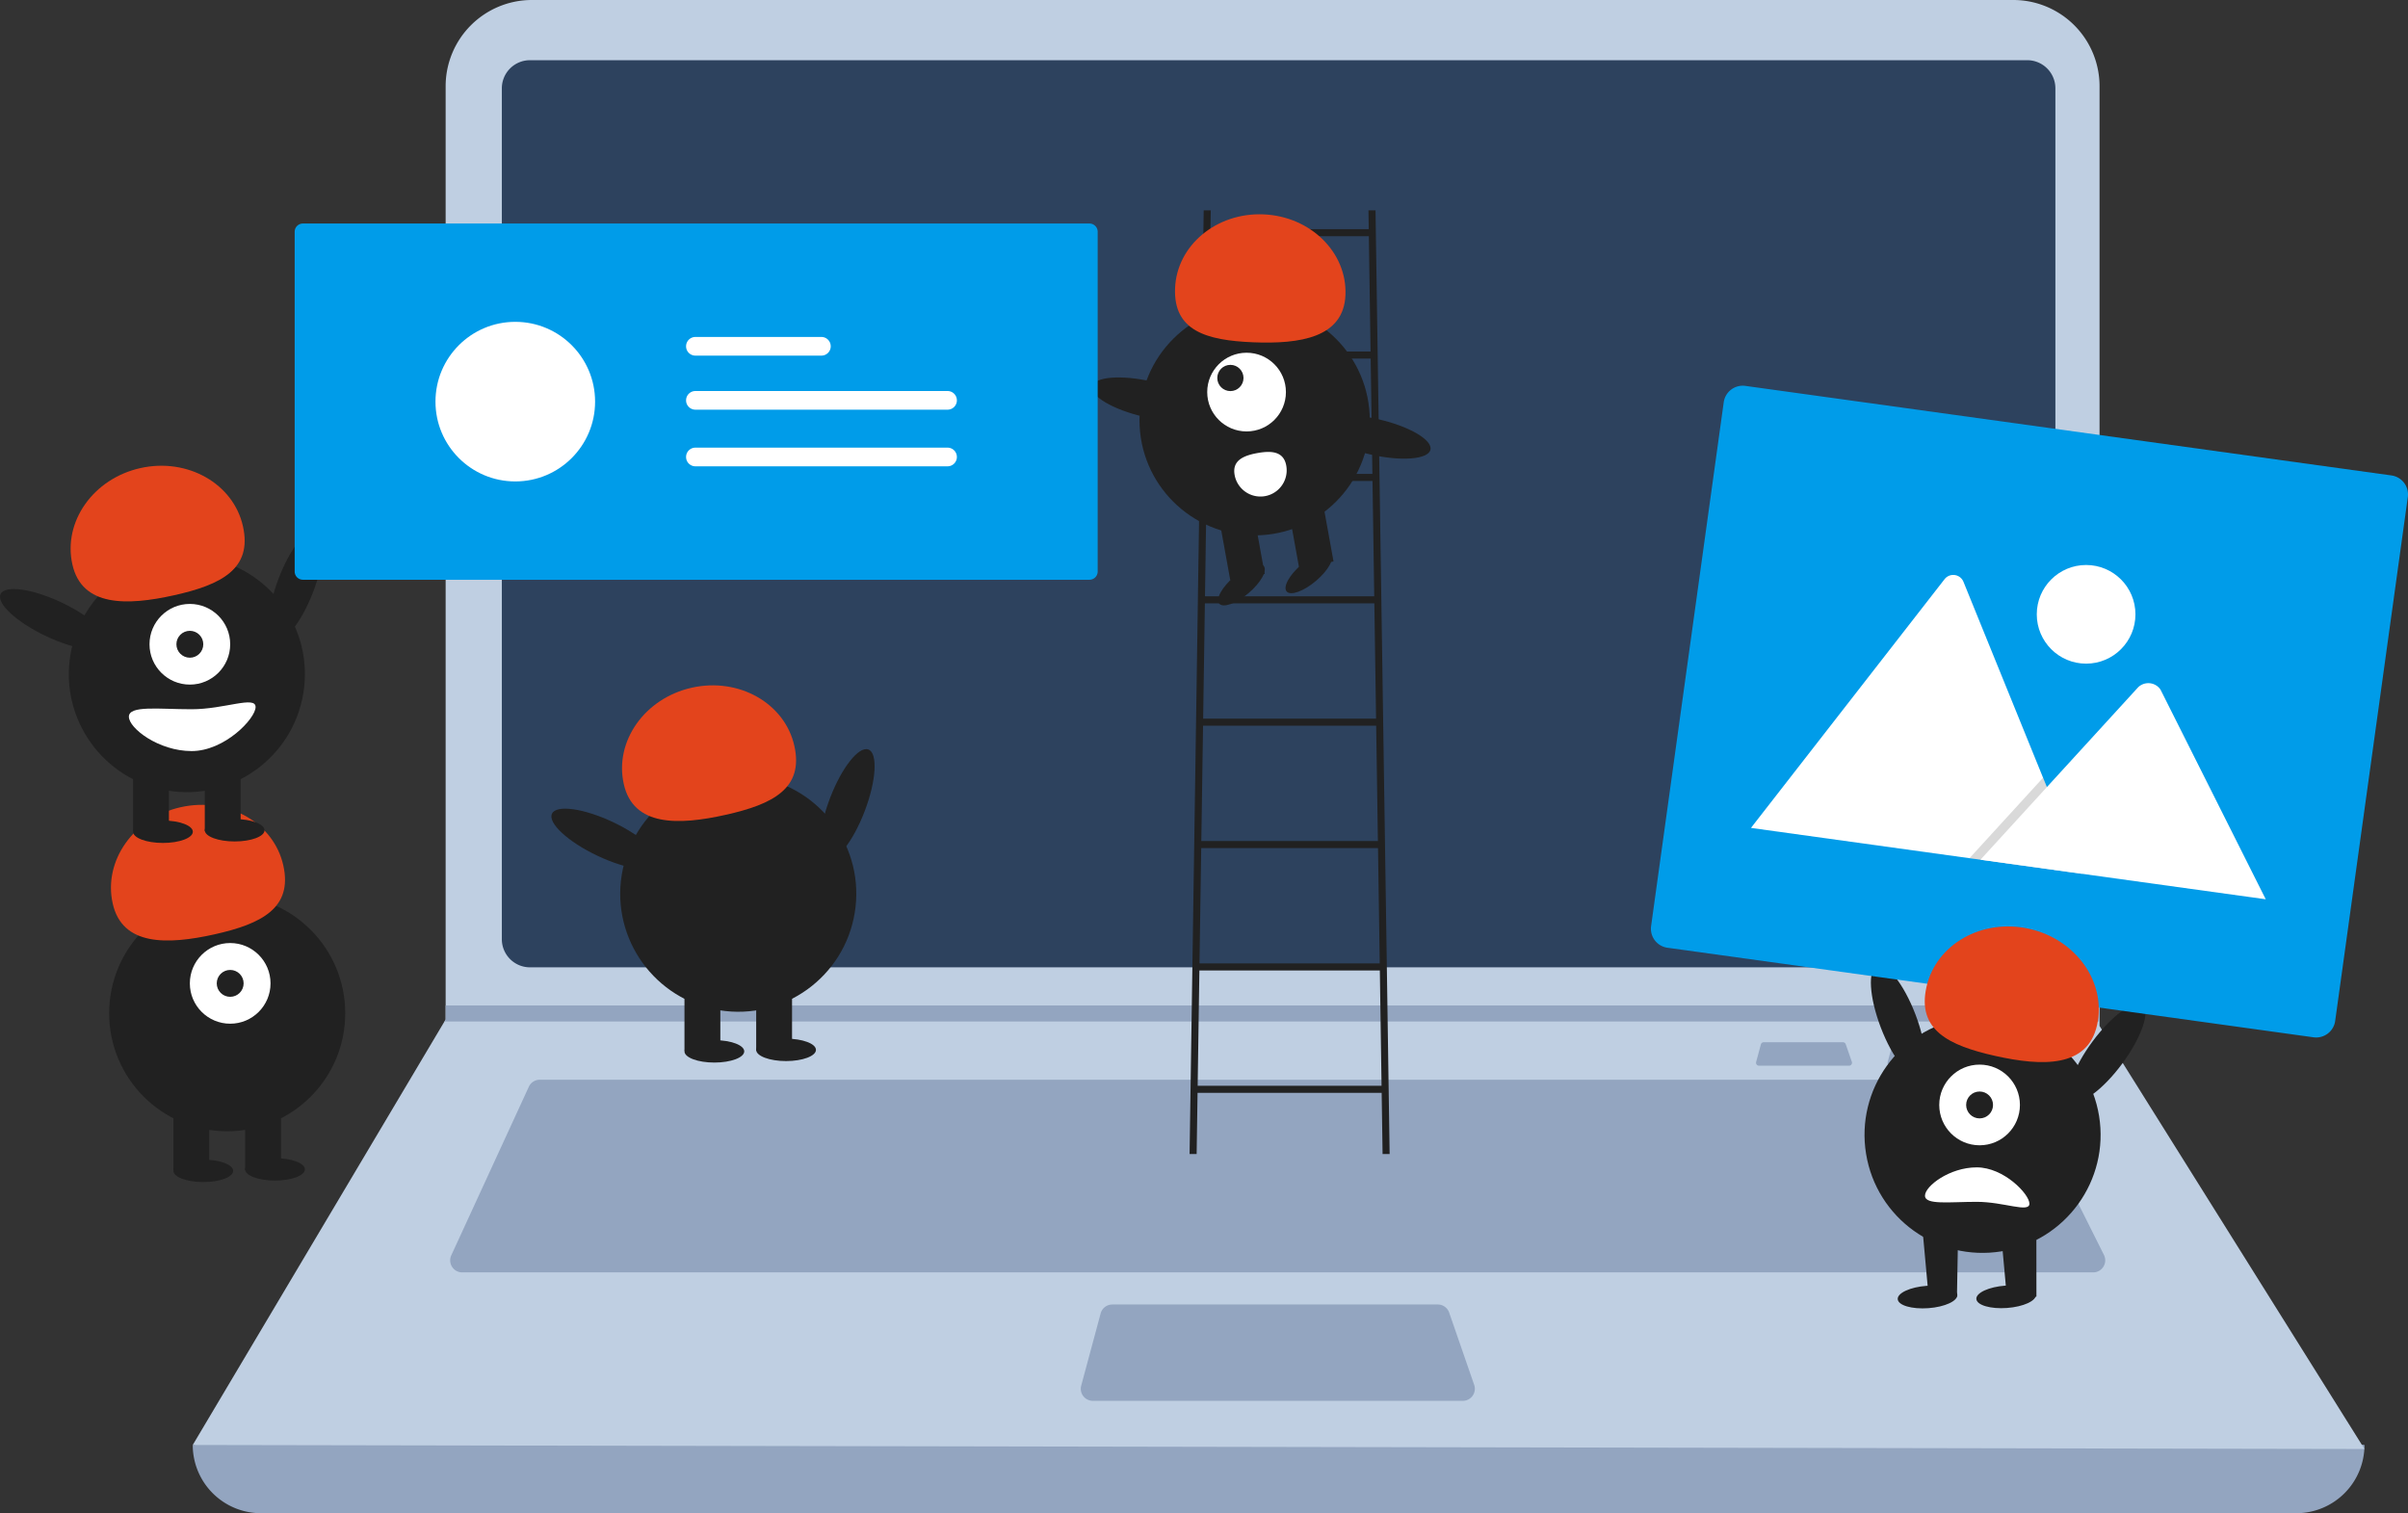 <svg xmlns="http://www.w3.org/2000/svg" width="878.64" height="552.215" viewBox="0 0 878.64 552.215">
<rect x="0" y="0" width="878.64" height="552.215" fill="#333333" stroke="none"/>
<style type="text/css">
    .header_illustration_animation {
        animation: header_illustration_animation 3s linear infinite;
    }

    @keyframes header_illustration_animation {
        0% {
            transform: translate3d(0, 0, 0);
        }
        50% {
            transform: translate3d(0, -0.5rem, 0);
        }
        100% {
            transform: translate3d(0, 0, 0);
        }
    }
</style>
<path d="M998.543,726.107H255.909a24.901,24.901,0,0,1-24.901-24.901v0q403.807-46.93,792.435,0v0A24.901,24.901,0,0,1,998.543,726.107Z" transform="translate(-160.68 -173.893)" fill="#93a5c0"/><path d="M1023.444,702.671,231.008,701.206l91.84-154.532.439-.732V205.37a31.475,31.475,0,0,1,31.478-31.478H895.292a31.475,31.475,0,0,1,31.478,31.478v342.915Z" transform="translate(-160.68 -173.893)" fill="#bfcfe2"/><path d="M354.048,195.864a10.265,10.265,0,0,0-10.253,10.253V516.647a10.265,10.265,0,0,0,10.253,10.253H900.404a10.266,10.266,0,0,0,10.253-10.253V206.117a10.265,10.265,0,0,0-10.253-10.253Z" transform="translate(-160.68 -173.893)" fill="#2d425e"/><path d="M357.639,567.913a4.406,4.406,0,0,0-3.992,2.558l-28.299,61.52a4.394,4.394,0,0,0,3.992,6.231H924.45a4.394,4.394,0,0,0,3.929-6.36l-30.76-61.52a4.372,4.372,0,0,0-3.929-2.429Z" transform="translate(-160.68 -173.893)" fill="#93a5c0"/><path d="M566.534,649.94a4.401,4.401,0,0,0-4.243,3.251l-7.099,26.366a4.394,4.394,0,0,0,4.243,5.537H694.433a4.393,4.393,0,0,0,4.151-5.832l-9.126-26.366a4.397,4.397,0,0,0-4.153-2.957Z" transform="translate(-160.68 -173.893)" fill="#93a5c0"/><polygon points="766.09 366.922 766.09 372.782 162.169 372.782 162.623 372.049 162.623 366.922 766.09 366.922" fill="#93a5c0"/><path d="M852.227,554.237a1.072,1.072,0,0,0-1.033.792l-1.729,6.42a1.07,1.07,0,0,0,1.033,1.348H883.372a1.07,1.07,0,0,0,1.011-1.42l-2.222-6.42a1.071,1.071,0,0,0-1.011-.72Z" transform="translate(-160.68 -173.893)" fill="#93a5c0"/><path d="M804.227,554.237a1.072,1.072,0,0,0-1.033.792l-1.729,6.42a1.07,1.07,0,0,0,1.033,1.348H835.372a1.07,1.07,0,0,0,1.011-1.42l-2.222-6.42a1.071,1.071,0,0,0-1.011-.72Z" transform="translate(-160.68 -173.893)" fill="#93a5c0"/><path d="M665.161,595.032h2.576l-5.153-344.388h-2.576l.103,6.871H602.364l.103-6.871h-2.576l-5.153,344.388h2.576l.334-22.329h67.179Zm-3.714-248.2H601.028l.63-42.082h59.16Zm.039,2.576.63,42.082h-61.756l.63-42.082Zm.668,44.659.63,42.082H599.691l.63-42.082Zm.668,44.659.63,42.082H599.023l.63-42.082Zm.668,44.659.63,42.082H598.355l.63-42.082ZM660.15,260.091l.63,42.082H601.696l.63-42.082ZM597.687,570.126l.63-42.082h65.842l.63,42.082Z" transform="translate(-160.68 -173.893)" fill="#212121"/><circle cx="457.794" cy="153.358" r="42.012" fill="#212121"/><rect x="632.562" y="357.238" width="12.763" height="22.867" transform="translate(-216.134 -54.179) rotate(-10.261)" fill="#212121"/><rect x="607.444" y="361.785" width="12.763" height="22.867" transform="translate(-217.345 -58.581) rotate(-10.261)" fill="#212121"/><ellipse cx="613.672" cy="387.298" rx="10.636" ry="3.989" transform="translate(-265.606 314.454) rotate(-40.261)" fill="#212121"/><ellipse cx="638.267" cy="382.846" rx="10.636" ry="3.989" transform="translate(-256.902 329.294) rotate(-40.261)" fill="#212121"/><circle cx="454.853" cy="143.081" r="14.359" fill="#fff"/><circle cx="448.952" cy="137.934" r="4.786" fill="#212121"/><path d="M651.616,281.545c.632-15.554-12.773-28.728-29.941-29.425s-31.597,11.346-32.229,26.9,11.302,19.087,28.47,19.785S650.984,297.099,651.616,281.545Z" transform="translate(-160.68 -173.893)" fill="#e3441c"/><ellipse cx="579.682" cy="319.596" rx="6.594" ry="21.006" transform="translate(-22.029 639.327) rotate(-77.09)" fill="#212121"/><ellipse cx="662.15" cy="333.311" rx="6.594" ry="21.006" transform="translate(28.646 730.361) rotate(-77.09)" fill="#212121"/><path d="M630.013,343.807a9.572,9.572,0,1,1-18.835,3.429l-.003-.018c-.942-5.202,3.08-7.043,8.283-7.985S629.071,338.605,630.013,343.807Z" transform="translate(-160.68 -173.893)" fill="#fff"/><ellipse cx="469.866" cy="467.526" rx="21.534" ry="6.76" transform="translate(-295.283 565.612) rotate(-69.082)" fill="#212121"/><circle cx="430.059" cy="500.048" r="43.067" transform="translate(-293.1 670.562) rotate(-80.783)" fill="#212121"/><rect x="249.753" y="359.955" width="13.084" height="23.442" fill="#212121"/><rect x="275.921" y="359.955" width="13.084" height="23.442" fill="#212121"/><ellipse cx="260.656" cy="383.67" rx="10.903" ry="4.089" fill="#212121"/><ellipse cx="286.824" cy="383.125" rx="10.903" ry="4.089" fill="#212121"/><path d="M388.282,459.997c-3.477-15.574,7.639-31.31,24.829-35.149s33.944,5.675,37.422,21.249-7.915,21.318-25.105,25.156S391.759,475.571,388.282,459.997Z" transform="translate(-160.68 -173.893)" fill="#e3441c"/><ellipse cx="381.55" cy="480.065" rx="6.76" ry="21.534" transform="translate(-376.387 445.192) rotate(-64.626)" fill="#212121"/><circle cx="82.901" cy="369.763" r="43.067" fill="#212121"/><rect x="63.275" y="403.563" width="13.084" height="23.442" fill="#212121"/><rect x="89.443" y="403.563" width="13.084" height="23.442" fill="#212121"/><ellipse cx="74.178" cy="427.277" rx="10.903" ry="4.089" fill="#212121"/><ellipse cx="100.346" cy="426.732" rx="10.903" ry="4.089" fill="#212121"/><circle cx="83.991" cy="358.86" r="14.719" fill="#fff"/><circle cx="83.991" cy="358.86" r="4.906" fill="#212121"/><path d="M201.804,503.604c-3.477-15.574,7.639-31.31,24.829-35.149s33.944,5.675,37.422,21.249-7.915,21.318-25.105,25.156S205.281,519.178,201.804,503.604Z" transform="translate(-160.68 -173.893)" fill="#e3441c"/><ellipse cx="268.669" cy="387.383" rx="21.534" ry="6.76" transform="translate(-349.786 326.145) rotate(-69.082)" fill="#212121"/><circle cx="228.861" cy="419.905" r="43.067" transform="translate(-382.961 404.658) rotate(-80.783)" fill="#212121"/><rect x="48.556" y="279.812" width="13.084" height="23.442" fill="#212121"/><rect x="74.723" y="279.812" width="13.084" height="23.442" fill="#212121"/><ellipse cx="59.459" cy="303.527" rx="10.903" ry="4.089" fill="#212121"/><ellipse cx="85.627" cy="302.982" rx="10.903" ry="4.089" fill="#212121"/><circle cx="69.272" cy="235.11" r="14.719" fill="#fff"/><circle cx="69.272" cy="235.11" r="4.906" fill="#212121"/><path d="M187.085,379.854c-3.477-15.574,7.639-31.31,24.829-35.149s33.944,5.675,37.422,21.249-7.915,21.318-25.105,25.156S190.562,395.428,187.085,379.854Z" transform="translate(-160.68 -173.893)" fill="#e3441c"/><ellipse cx="180.353" cy="399.922" rx="6.76" ry="21.534" transform="translate(-418.954 217.605) rotate(-64.626)" fill="#212121"/><path d="M207.707,435.442c0,4.215,10.853,12.539,22.897,12.539s23.335-11.867,23.335-16.082-11.292.818-23.335.818S207.707,431.227,207.707,435.442Z" transform="translate(-160.68 -173.893)" fill="#fff"/><path d="M271.204,255.461a3.003,3.003,0,0,0-3,3v124a3.003,3.003,0,0,0,3,3h287a3.003,3.003,0,0,0,3-3v-124a3.003,3.003,0,0,0-3-3Z" transform="translate(-160.68 -173.893)" fill="#009ce9"/><circle cx="188.018" cy="146.569" r="29.121" fill="#fff"/><path id="b71acdfd-6a55-428e-917a-53f192cb0203" data-name="Path 40" d="M414.423,316.587a3.405,3.405,0,0,0,0,6.81h91.946a3.405,3.405,0,1,0,.112-6.81q-.056-.001-.112,0Z" transform="translate(-160.68 -173.893)" fill="#fff"/><path id="ad4fbcfa-41b0-45f9-a593-23b6dc3fe165" data-name="Path 40" d="M414.423,296.86a3.405,3.405,0,0,0,0,6.81H460.339a3.405,3.405,0,1,0,.112-6.81q-.056-.001-.112,0Z" transform="translate(-160.68 -173.893)" fill="#fff"/><path id="bce2a7cd-a325-424d-9b3a-f63d1dad5aba" data-name="Path 40" d="M414.423,337.253a3.405,3.405,0,0,0,0,6.81h91.946a3.405,3.405,0,1,0,.112-6.81q-.056-.001-.112,0Z" transform="translate(-160.68 -173.893)" fill="#fff"/><ellipse cx="853.282" cy="546.503" rx="6.76" ry="21.534" transform="translate(-299.56 166.772) rotate(-20.918)" fill="#212121"/><circle cx="884.09" cy="588.025" r="43.067" transform="translate(-243.455 -24.684) rotate(-9.217)" fill="#212121"/><polygon points="743.035 447.932 729.952 447.932 732.512 476.005 743.058 473.14 743.035 447.932" fill="#212121"/><polygon points="714.512 448.005 701.428 448.005 703.988 476.078 714.058 473.14 714.512 448.005" fill="#212121"/><ellipse cx="863.998" cy="647.212" rx="10.903" ry="4.089" transform="translate(-205.574 -109.168) rotate(-4.182)" fill="#212121"/><circle cx="722.319" cy="403.229" r="14.719" fill="#fff"/><circle cx="722.319" cy="403.229" r="4.906" fill="#212121"/><ellipse cx="929.598" cy="558.041" rx="21.534" ry="6.76" transform="translate(-232.251 800.349) rotate(-53.55)" fill="#212121"/><path d="M863.077,610.231c0-3.474,8.945-10.334,18.871-10.334s19.232,9.78,19.232,13.254-9.307-.674-19.232-.674S863.077,613.705,863.077,610.231Z" transform="translate(-160.68 -173.893)" fill="#fff"/>

<g class="header_illustration_animation">
<path d="M1004.857,552.434,769.111,519.753a7.008,7.008,0,0,1-5.972-7.895l26.502-191.172a7.008,7.008,0,0,1,7.895-5.972l235.746,32.681a7.008,7.008,0,0,1,5.972,7.895L1012.751,546.462A7.008,7.008,0,0,1,1004.857,552.434Z" transform="translate(-160.68 -173.893)" fill="#009ce9"/>
<path d="M920.402,492.772,800.048,476.088a2.477,2.477,0,0,1-.445-.098l70.591-90.706a4.024,4.024,0,0,1,6.938.962l29.029,71.462,1.391,3.42Z" transform="translate(-160.68 -173.893)" fill="#fff"/>
<polygon points="759.722 318.879 718.63 313.183 742.864 286.679 744.609 284.77 745.481 283.815 746.872 287.235 759.722 318.879" opacity="0.15" style="isolation:isolate"/><path d="M987.415,502.062,883.318,487.631l24.234-26.504,1.744-1.909,31.579-34.54a5.37,5.37,0,0,1,7.961.622,4.796,4.796,0,0,1,.313.524Z" transform="translate(-160.68 -173.893)" fill="#fff"/>
<circle cx="761.186" cy="224.184" r="18" fill="#fff"/>
</g>

<path d="M925.866,547.973c3.477-15.574-7.639-31.31-24.829-35.149s-33.944,5.675-37.422,21.249,7.915,21.318,25.105,25.156S922.389,563.547,925.866,547.973Z" transform="translate(-160.68 -173.893)" fill="#e3441c"/><ellipse cx="892.69" cy="647.142" rx="10.903" ry="4.089" transform="translate(-205.492 -107.076) rotate(-4.182)" fill="#212121"/></svg>